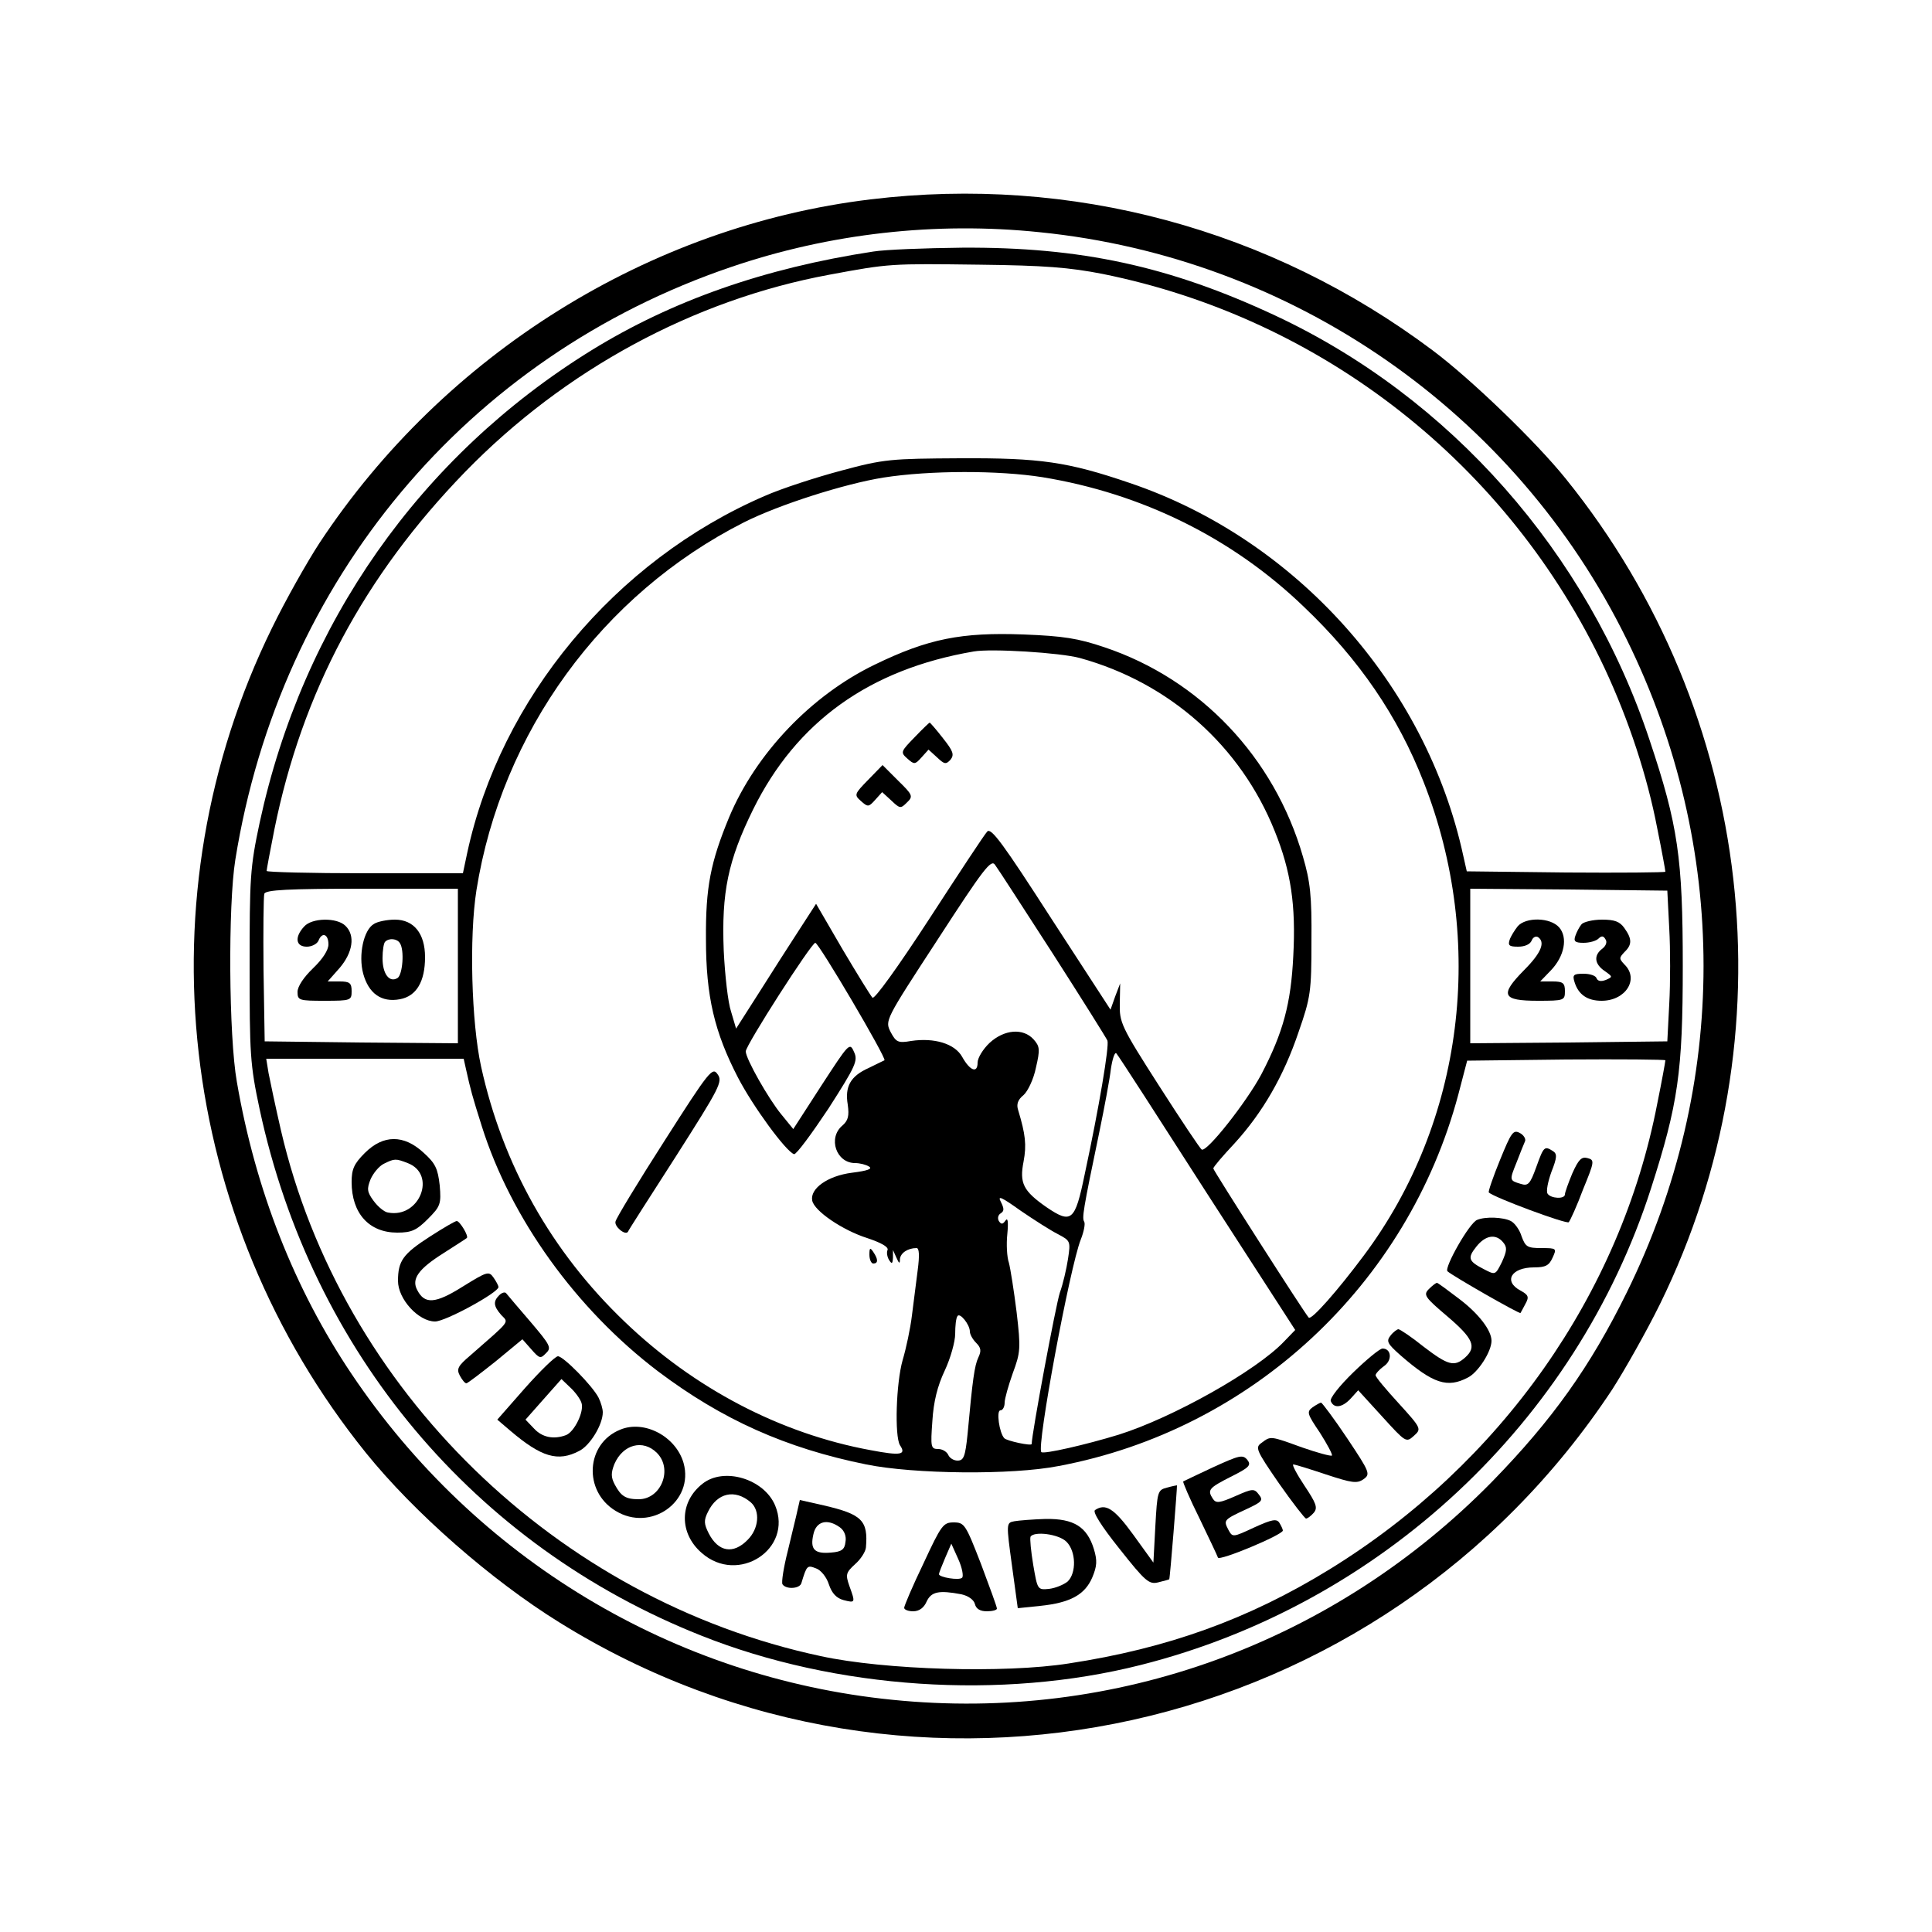 <?xml version="1.0" standalone="no"?>
<!DOCTYPE svg PUBLIC "-//W3C//DTD SVG 20010904//EN"
 "http://www.w3.org/TR/2001/REC-SVG-20010904/DTD/svg10.dtd">
<svg version="1.0" xmlns="http://www.w3.org/2000/svg"
 width="500pt" height="500pt" viewBox="0 0 500 500"
 preserveAspectRatio="xMidYMid meet">

<g transform="translate(0,500) scale(0.1,-0.1)"
fill="#000000" stroke="none">
<path d="M2253 4484 c-573 -69 -1103 -400 -1426 -889 -32 -49 -88 -148 -123
-220 -341 -695 -246 -1528 243 -2135 125 -155 325 -330 501 -439 919 -571
2127 -303 2725 604 32 50 88 149 123 220 341 694 246 1529 -243 2135 -77 96
-245 258 -345 333 -420 315 -936 454 -1455 391z m438 -85 c654 -66 1230 -465
1519 -1054 265 -538 265 -1152 0 -1690 -94 -191 -192 -329 -348 -489 -410
-418 -975 -624 -1553 -565 -567 57 -1078 365 -1399 843 -148 220 -249 477
-297 756 -21 118 -23 457 -4 575 116 723 600 1302 1283 1534 255 87 530 118
799 90z"/>
<path d="M2260 4349 c-282 -43 -521 -127 -730 -256 -443 -274 -747 -707 -858
-1222 -25 -117 -26 -143 -26 -371 0 -228 1 -254 26 -371 135 -628 555 -1129
1143 -1362 349 -139 777 -167 1137 -76 622 157 1127 629 1321 1234 70 218 82
301 82 575 0 279 -12 364 -86 585 -161 485 -516 887 -970 1099 -272 127 -502
177 -809 175 -96 -1 -200 -5 -230 -10z m594 -58 c569 -115 1051 -493 1299
-1021 62 -133 110 -278 136 -414 12 -59 21 -109 21 -112 0 -2 -116 -3 -257 -2
l-257 3 -9 40 c-96 443 -434 820 -863 965 -161 55 -232 65 -439 64 -179 -1
-197 -2 -308 -32 -64 -17 -154 -46 -199 -66 -386 -167 -683 -524 -769 -924
l-11 -52 -254 0 c-140 0 -254 3 -254 6 0 3 9 52 20 107 72 356 232 656 494
926 257 264 591 445 942 510 156 29 158 29 389 26 168 -2 232 -7 319 -24z
m-156 -526 c257 -42 491 -157 676 -335 144 -137 244 -284 310 -453 163 -414
104 -881 -155 -1227 -68 -91 -135 -167 -142 -160 -10 10 -247 381 -247 386 0
4 25 33 55 65 72 79 127 173 166 289 31 89 33 104 33 235 1 117 -3 153 -22
218 -74 257 -266 459 -514 542 -68 23 -106 29 -209 33 -161 6 -247 -11 -385
-78 -164 -79 -308 -230 -377 -395 -48 -116 -61 -181 -60 -315 0 -149 22 -241
83 -359 39 -75 124 -191 145 -198 6 -1 45 52 89 118 71 111 77 124 66 147 -11
25 -13 22 -84 -87 l-73 -113 -31 38 c-33 40 -92 144 -92 163 0 16 170 281 180
281 9 0 185 -299 179 -304 -2 -1 -21 -10 -41 -20 -47 -21 -62 -48 -54 -95 4
-29 1 -41 -14 -54 -38 -32 -16 -97 33 -97 12 0 28 -4 36 -9 10 -6 -4 -11 -44
-16 -63 -8 -109 -41 -103 -72 5 -27 79 -77 142 -97 36 -12 56 -23 53 -31 -3
-6 -1 -18 4 -26 7 -11 9 -10 10 6 l0 20 9 -20 c7 -16 9 -16 9 -4 1 16 20 29
43 29 7 0 8 -19 3 -57 -4 -32 -11 -85 -15 -118 -4 -33 -15 -85 -24 -115 -17
-60 -21 -196 -7 -220 17 -25 3 -28 -76 -13 -234 43 -457 160 -637 333 -189
181 -315 405 -371 660 -25 114 -31 335 -12 456 65 409 325 766 692 952 91 46
261 100 361 116 121 19 299 19 412 1z m97 -468 c232 -64 416 -228 504 -448 42
-104 55 -192 48 -323 -6 -123 -26 -198 -83 -307 -38 -71 -141 -202 -154 -194
-4 2 -54 77 -111 166 -98 153 -102 163 -101 212 l1 52 -13 -34 -12 -34 -154
237 c-123 191 -155 235 -165 224 -7 -7 -74 -109 -150 -226 -82 -126 -142 -209
-147 -204 -5 5 -40 62 -78 126 l-68 117 -44 -68 c-24 -37 -71 -110 -103 -161
l-60 -94 -13 44 c-8 23 -16 95 -19 158 -6 150 11 233 76 365 112 227 301 363
571 409 45 8 224 -3 275 -17z m-71 -764 c75 -117 139 -219 142 -226 5 -14 -21
-170 -59 -347 -25 -121 -34 -128 -99 -84 -60 42 -70 62 -59 118 8 43 5 70 -14
133 -5 15 -1 27 14 39 11 10 26 41 32 71 11 47 10 55 -6 73 -27 30 -76 26
-114 -9 -17 -16 -31 -39 -31 -51 0 -29 -20 -21 -40 15 -19 34 -72 50 -132 41
-34 -6 -39 -3 -53 23 -15 30 -15 30 122 240 118 182 138 208 148 193 7 -9 74
-113 149 -229z m-1539 -33 l0 -200 -250 2 -250 3 -3 185 c-1 101 0 190 2 197
4 10 61 13 253 13 l248 0 0 -200z m3135 97 c3 -53 3 -141 0 -195 l-5 -97 -255
-3 -255 -2 0 200 0 200 255 -2 255 -3 5 -98z m-1196 -686 l228 -353 -29 -30
c-71 -75 -288 -197 -428 -241 -85 -26 -194 -51 -200 -45 -13 13 74 480 102
550 8 20 12 41 9 46 -6 10 -4 26 39 232 13 63 27 137 30 164 4 26 10 44 14 40
5 -5 110 -168 235 -363z m-1918 322 c12 -54 16 -69 41 -148 75 -238 244 -473
456 -634 166 -125 331 -199 539 -241 123 -25 376 -28 498 -4 500 94 903 470
1034 961 l23 88 256 3 c142 1 257 0 257 -2 0 -3 -9 -53 -21 -112 -95 -493
-405 -933 -849 -1206 -210 -129 -419 -204 -674 -243 -165 -26 -477 -17 -642
19 -684 146 -1241 689 -1397 1361 -14 61 -28 127 -32 148 l-6 37 255 0 256 0
6 -27z m1532 -427 c32 -17 33 -18 26 -64 -4 -26 -13 -65 -21 -87 -10 -29 -73
-366 -73 -392 0 -6 -65 8 -71 15 -13 14 -21 72 -10 72 6 0 11 9 11 20 0 10 10
45 21 76 20 54 21 64 10 158 -7 56 -16 113 -20 128 -5 14 -7 48 -4 75 3 32 1
43 -5 34 -7 -10 -11 -10 -17 -1 -4 7 -2 16 5 20 9 6 9 12 0 30 -9 17 2 12 51
-23 35 -24 79 -52 97 -61z m-228 -252 c0 -7 7 -20 16 -29 13 -13 14 -21 6 -38
-10 -21 -15 -57 -28 -199 -6 -58 -10 -68 -26 -68 -10 0 -21 7 -24 15 -4 8 -15
15 -26 15 -19 0 -20 5 -15 73 3 49 13 90 32 130 15 32 27 75 27 95 0 20 2 41
6 46 6 10 32 -22 32 -40z"/>
<path d="M1720 2048 c-68 -106 -125 -200 -127 -209 -4 -13 25 -37 32 -27 0 2
56 89 124 195 114 179 122 194 108 213 -13 19 -21 10 -137 -172z"/>
<path d="M2250 1753 c0 -13 5 -23 10 -23 13 0 13 11 0 30 -8 12 -10 11 -10 -7z"/>
<path d="M2367 3092 c-36 -37 -37 -39 -19 -55 18 -16 20 -16 37 3 l18 20 22
-20 c19 -18 23 -19 35 -6 10 13 7 22 -20 56 -17 22 -33 40 -34 40 -1 0 -19
-17 -39 -38z"/>
<path d="M2247 2982 c-36 -37 -37 -39 -19 -55 18 -16 20 -16 37 3 l18 20 24
-22 c22 -21 24 -21 40 -5 17 16 15 20 -23 57 l-40 40 -37 -38z"/>
<path d="M787 2602 c-25 -27 -22 -52 7 -52 13 0 26 7 30 15 9 24 26 18 26 -9
0 -15 -15 -38 -40 -62 -24 -23 -40 -47 -40 -61 0 -22 4 -23 70 -23 68 0 70 1
70 25 0 21 -5 25 -31 25 l-31 0 31 35 c34 40 41 84 15 109 -22 22 -87 21 -107
-2z"/>
<path d="M968 2609 c-27 -15 -41 -81 -28 -129 14 -51 47 -75 95 -66 43 8 65
46 65 109 0 61 -29 97 -78 97 -20 0 -45 -5 -54 -11z m67 -50 c12 -18 7 -81 -6
-90 -21 -13 -39 10 -39 51 0 20 3 40 7 43 10 10 31 8 38 -4z"/>
<path d="M3928 2603 c-8 -10 -18 -26 -21 -35 -5 -15 -1 -18 22 -18 17 0 31 6
35 16 3 8 10 12 16 9 20 -13 9 -41 -36 -86 -63 -64 -57 -79 36 -79 68 0 70 1
70 25 0 21 -5 25 -32 25 l-32 0 27 28 c36 37 45 86 22 112 -23 26 -86 27 -107
3z"/>
<path d="M4093 2608 c-6 -7 -13 -21 -16 -30 -5 -14 -1 -18 21 -18 16 0 33 5
39 11 8 8 13 7 18 -2 5 -7 1 -17 -8 -24 -23 -17 -21 -40 6 -58 21 -15 21 -15
3 -23 -13 -5 -21 -3 -24 4 -2 7 -17 12 -34 12 -26 0 -29 -3 -23 -22 10 -32 33
-48 70 -48 62 0 98 56 59 94 -14 15 -14 17 0 32 20 19 20 34 0 62 -12 17 -25
22 -58 22 -24 0 -48 -6 -53 -12z"/>
<path d="M3882 1998 c-18 -44 -31 -82 -29 -84 13 -13 202 -83 207 -77 4 5 21
42 37 85 30 73 30 76 11 81 -15 4 -23 -4 -39 -40 -10 -24 -19 -49 -19 -54 0
-13 -37 -11 -45 2 -4 6 1 31 10 56 15 38 15 47 4 54 -22 14 -24 12 -43 -41
-16 -44 -21 -50 -40 -44 -30 9 -30 9 -11 56 9 24 19 48 22 55 2 6 -4 16 -14
21 -17 9 -22 1 -51 -70z"/>
<path d="M944 2016 c-28 -28 -34 -42 -34 -75 0 -81 45 -131 118 -131 37 0 50
6 79 35 33 33 35 39 31 87 -5 44 -11 57 -42 85 -51 47 -104 47 -152 -1z m111
-26 c76 -29 31 -144 -51 -128 -9 1 -26 15 -37 30 -17 23 -18 31 -8 56 7 16 22
34 34 40 28 14 31 14 62 2z"/>
<path d="M3823 1843 c-20 -7 -86 -124 -77 -133 13 -12 186 -111 189 -108 1 2
7 12 13 24 10 18 7 23 -13 34 -45 24 -24 60 35 60 30 0 39 5 48 25 11 24 11
25 -29 25 -36 0 -41 3 -51 30 -5 17 -18 35 -28 40 -19 10 -66 12 -87 3z m67
-58 c11 -13 10 -22 -3 -51 -17 -34 -17 -34 -46 -19 -41 21 -44 29 -20 59 23
29 50 34 69 11z"/>
<path d="M1113 1800 c-70 -45 -83 -63 -83 -115 0 -47 53 -105 96 -105 27 0
164 75 164 89 0 4 -6 15 -13 25 -12 17 -17 15 -80 -24 -70 -44 -98 -46 -117
-9 -16 29 3 55 68 96 31 20 58 37 60 39 6 4 -18 44 -26 44 -4 0 -35 -18 -69
-40z"/>
<path d="M3698 1664 c-15 -15 -11 -21 48 -71 67 -57 76 -79 46 -106 -28 -25
-44 -21 -108 28 -31 25 -61 45 -65 45 -3 0 -13 -7 -20 -16 -12 -15 -9 -21 26
-52 84 -73 121 -85 174 -57 26 13 61 67 61 95 0 27 -33 70 -83 108 -30 23 -56
42 -58 42 -3 0 -12 -7 -21 -16z"/>
<path d="M1292 1648 c-16 -16 -15 -28 5 -51 20 -21 26 -12 -80 -105 -32 -27
-36 -35 -27 -52 6 -11 13 -20 17 -20 3 0 37 26 76 57 l69 57 23 -26 c21 -24
24 -25 38 -10 15 14 11 21 -40 81 -31 36 -59 69 -63 74 -3 4 -11 2 -18 -5z"/>
<path d="M3502 1448 c-36 -35 -61 -67 -58 -74 8 -20 30 -17 52 7 l19 21 62
-68 c61 -67 62 -68 82 -50 20 18 20 19 -39 84 -33 36 -60 68 -60 73 0 4 10 15
21 23 23 15 20 46 -3 46 -7 0 -41 -28 -76 -62z"/>
<path d="M1359 1408 l-72 -82 34 -29 c80 -68 123 -81 178 -52 28 14 61 68 61
100 0 9 -5 26 -11 38 -16 31 -91 107 -105 107 -7 0 -45 -37 -85 -82z m146 -39
c7 -22 -18 -74 -40 -83 -32 -12 -62 -6 -83 17 l-22 23 46 52 47 53 23 -22 c13
-12 26 -30 29 -40z"/>
<path d="M3397 1358 c-16 -12 -14 -17 19 -66 19 -30 33 -56 31 -59 -3 -2 -37
7 -77 21 -83 30 -81 30 -105 12 -17 -12 -15 -18 45 -105 35 -50 67 -91 70 -91
4 0 13 7 20 15 11 13 6 25 -24 70 -20 30 -33 55 -29 55 5 0 43 -12 85 -26 67
-22 80 -24 97 -12 18 13 16 18 -42 105 -34 51 -65 92 -68 93 -3 0 -13 -6 -22
-12z"/>
<path d="M1605 1300 c-89 -36 -96 -159 -12 -210 91 -56 204 24 176 124 -20 69
-102 112 -164 86z m95 -60 c42 -42 11 -120 -47 -120 -34 0 -46 8 -62 38 -10
19 -10 30 -1 53 22 51 74 65 110 29z"/>
<path d="M3140 1203 c-41 -19 -76 -36 -78 -37 -1 -2 17 -45 42 -95 24 -50 46
-96 48 -102 3 -10 168 59 168 70 0 3 -4 12 -9 20 -7 11 -19 9 -65 -12 -56 -26
-56 -26 -67 -6 -13 25 -12 26 46 53 41 19 45 23 33 38 -12 16 -16 16 -61 -4
-41 -18 -50 -19 -58 -7 -15 23 -11 28 46 57 48 24 54 30 43 44 -12 14 -20 12
-88 -19z"/>
<path d="M1818 1160 c-60 -47 -61 -128 -2 -179 94 -83 237 10 190 123 -29 69
-133 100 -188 56z m125 -48 c25 -22 21 -68 -8 -97 -37 -38 -76 -32 -101 17
-12 24 -13 33 -2 55 24 50 70 60 111 25z"/>
<path d="M3020 1150 c-24 -6 -25 -10 -30 -100 l-5 -94 -52 72 c-50 69 -72 82
-99 64 -7 -4 15 -40 63 -100 68 -86 77 -93 101 -87 15 4 28 7 28 8 2 2 21 241
20 243 -1 0 -12 -2 -26 -6z"/>
<path d="M2064 1092 c-3 -15 -15 -62 -25 -105 -11 -43 -17 -82 -14 -87 9 -14
45 -12 49 3 14 46 15 47 38 38 12 -4 27 -22 33 -41 8 -24 20 -36 38 -41 31 -8
31 -7 15 37 -10 29 -9 34 15 56 14 12 27 32 28 43 6 70 -10 86 -109 109 l-62
14 -6 -26z m110 -45 c11 -8 17 -23 14 -38 -2 -19 -10 -25 -37 -27 -43 -4 -55
8 -46 47 7 34 36 42 69 18z"/>
<path d="M2625 1063 c-21 -4 -21 -5 -6 -115 l15 -110 58 6 c78 8 116 29 135
74 12 29 13 43 4 73 -18 58 -52 79 -125 78 -33 -1 -70 -4 -81 -6z m135 -53
c25 -25 26 -81 3 -103 -10 -8 -31 -17 -48 -19 -30 -3 -30 -2 -41 62 -6 36 -9
68 -7 73 9 15 73 7 93 -13z"/>
<path d="M2390 954 c-28 -58 -50 -110 -50 -115 0 -5 11 -9 23 -9 16 0 28 9 35
25 12 26 32 30 90 19 18 -4 32 -14 35 -25 3 -13 14 -19 31 -19 14 0 26 3 26 7
0 5 -19 56 -41 115 -40 103 -43 108 -71 108 -27 0 -32 -7 -78 -106z m100 -37
c-7 -8 -60 1 -60 9 0 3 7 21 16 42 l16 37 18 -40 c10 -22 14 -44 10 -48z"/>
</g>
</svg>
